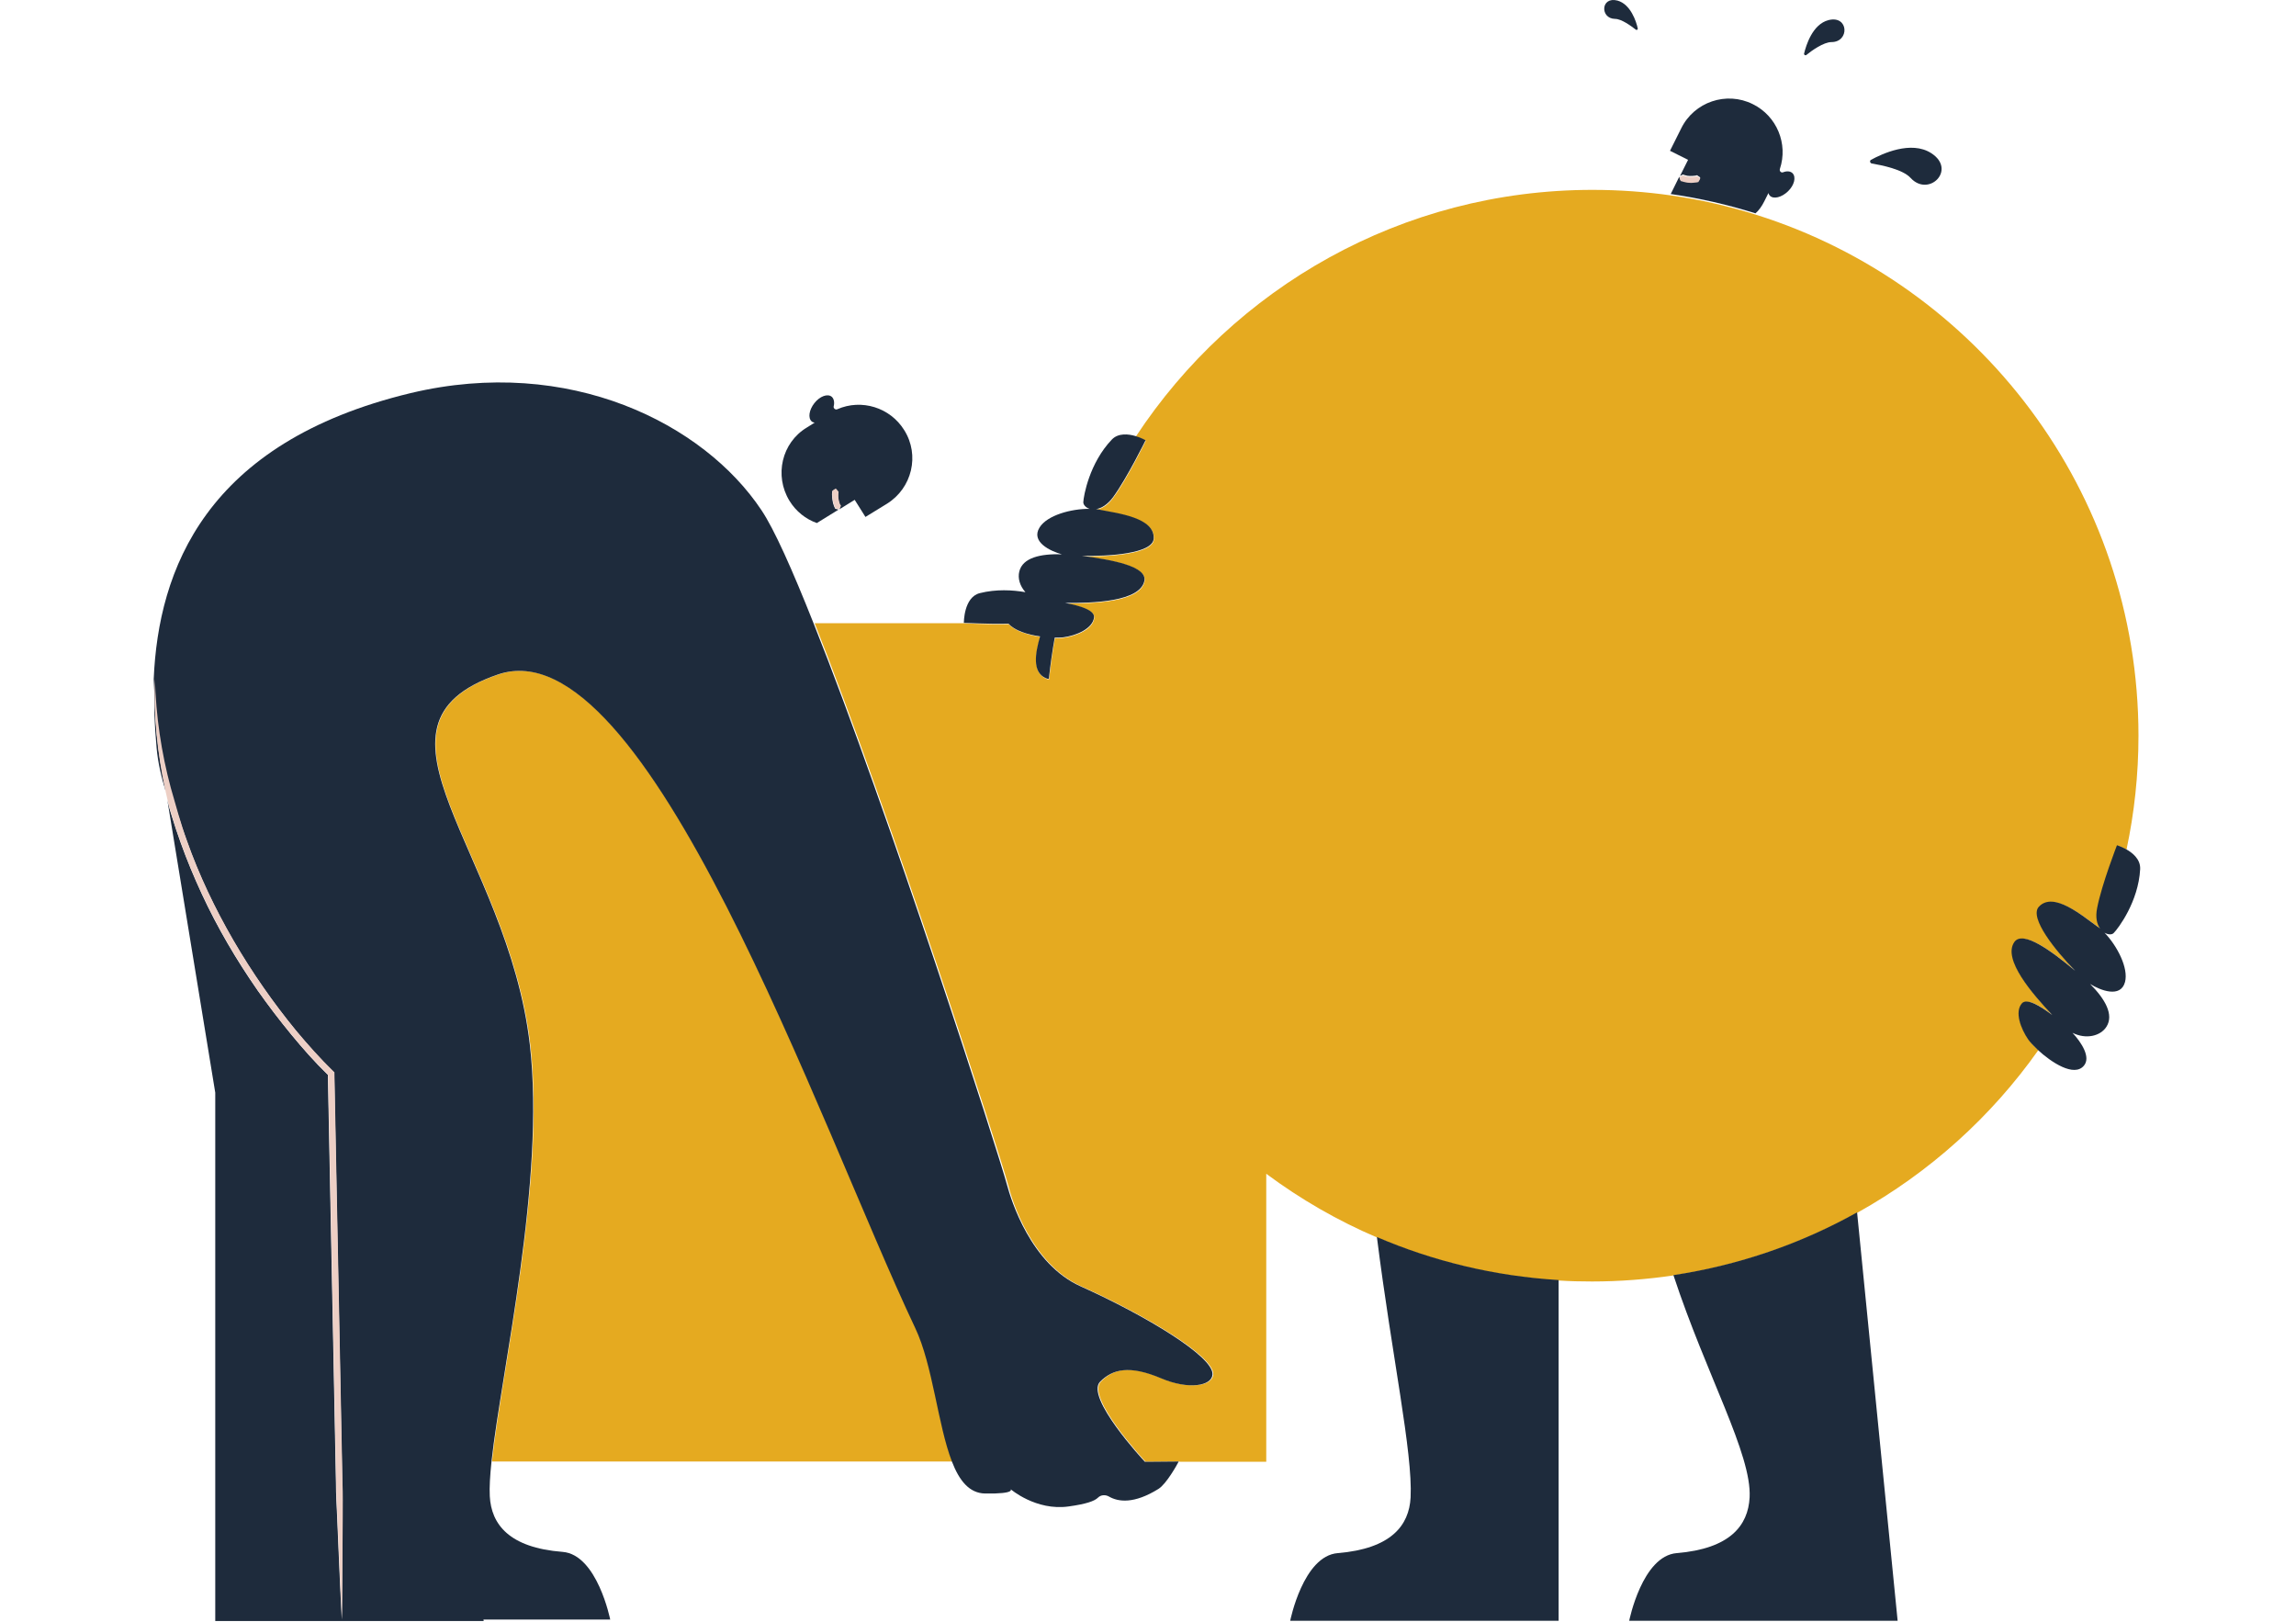 <svg width="1195" height="844" viewBox="0 0 1195 844" fill="none" xmlns="http://www.w3.org/2000/svg">
<path d="M562.815 669.473C597.011 684.855 631.843 705.958 631.462 715.238C631.207 721.34 619.003 723.373 604.893 717.398C587.985 710.152 579.468 712.441 572.985 719.051C564.976 727.06 595.486 759.985 596.248 760.748H599.808L614.046 760.62C614.046 760.62 614.046 760.621 613.919 760.748H659.047V610.869C676.845 624.09 696.167 635.277 716.761 644.049C746.127 656.634 777.908 664.388 811.341 666.422C817.062 666.804 822.782 666.931 828.63 666.931C843.122 666.931 857.36 665.787 871.216 663.753C905.412 658.541 937.702 647.354 966.813 631.082C1004.19 610.234 1036.35 581.249 1060.88 546.545C1058.72 544.511 1056.94 542.604 1056.05 541.333C1051.99 535.612 1048.81 526.841 1052.75 522.391C1055.29 519.467 1062.41 523.663 1068.51 528.494C1058.34 517.688 1042.45 499.509 1048.81 490.483C1053.26 484.127 1068 495.06 1080.46 505.484C1070.55 495.441 1056.31 477.771 1061.52 472.177C1069.02 463.914 1084.15 476.881 1092.03 482.475C1092.54 482.856 1092.92 483.11 1093.43 483.491C1091.9 481.203 1090.89 477.771 1091.9 472.686C1094.32 460.355 1102.2 440.143 1102.2 440.143C1102.2 440.143 1104.36 440.778 1106.78 442.176C1110.84 423.108 1113.01 403.277 1113.01 382.937C1113.01 255.687 1029.36 148.013 914.057 111.783C899.819 107.333 885.073 103.901 869.945 101.74C856.597 99.833 842.868 98.816 828.884 98.816C729.474 98.816 642.013 149.92 591.163 227.211C594.087 228.101 596.375 229.372 596.375 229.372C596.375 229.372 586.841 248.949 579.468 258.992C576.417 263.187 573.239 264.839 570.569 265.221C571.078 265.348 571.713 265.348 572.222 265.475C581.629 267.382 601.46 269.67 600.571 280.73C599.935 288.357 577.434 289.883 563.196 289.502C579.341 291.536 597.265 294.968 595.74 302.595C593.452 313.4 569.298 314.163 554.425 314.036C562.052 315.307 569.934 317.723 569.552 321.536C568.917 327.511 560.272 331.071 553.408 331.961C552.391 332.088 550.865 332.215 549.086 332.088C547.814 339.08 546.797 346.326 546.035 353.572C545.399 353.572 544.891 353.444 544.382 353.19C537.39 350.012 538.916 340.224 541.458 331.452C534.975 330.435 528.11 328.401 525.059 324.842C513.745 325.096 501.541 324.333 501.541 324.333H423.996C463.023 422.6 520.229 599.936 524.805 616.971C526.585 624.344 536.755 657.778 562.815 669.473Z" fill="#E5AA20"/>
<path d="M259.375 351.032C182.211 377.473 264.46 443.323 276.028 543.751C284.164 614.431 261.155 713.079 256.07 760.623H495.825C488.324 741.554 485.909 710.537 476.756 691.214C426.797 586.083 336.793 324.463 259.375 351.032Z" fill="#E5AA20"/>
<path d="M410.903 260.643C414.336 266.236 419.42 270.177 425.141 272.211L436.455 265.219C435.819 265.092 435.311 264.965 434.675 264.711C434.421 264.202 434.294 263.821 434.04 263.312C433.658 262.295 433.404 261.278 433.277 260.261C433.15 259.244 433.023 258.227 433.023 257.21C433.023 256.701 433.15 256.193 433.15 255.685C433.658 255.176 434.294 254.795 434.929 254.541C435.438 255.177 435.819 255.685 436.328 256.193C436.201 256.575 436.201 257.083 436.201 257.464C436.201 258.354 436.201 259.117 436.328 260.007C436.455 260.77 436.709 261.659 436.964 262.422C437.091 262.804 437.218 263.185 437.472 263.566L436.836 265.092L444.845 260.134L450.439 269.033L461.625 262.168C474.719 254.032 478.787 236.871 470.651 223.904C463.278 211.954 448.278 207.505 435.819 212.971C434.802 213.48 433.658 212.463 433.913 211.446C434.421 209.412 434.04 207.505 432.896 206.488C430.734 204.708 426.667 206.234 423.87 209.793C421.073 213.353 420.438 217.548 422.471 219.327C422.853 219.709 423.488 219.836 423.997 219.963L419.929 222.506C406.835 230.387 402.895 247.549 410.903 260.643Z" fill="#1E2B3C"/>
<path d="M437.089 262.171C436.835 261.408 436.581 260.645 436.454 259.755C436.326 258.992 436.199 258.103 436.327 257.213C436.327 256.831 436.326 256.323 436.454 255.941C436.072 255.433 435.691 254.925 435.055 254.289C434.293 254.543 433.784 255.052 433.276 255.433C433.276 255.942 433.148 256.45 433.148 256.959C433.148 257.976 433.148 258.993 433.403 260.01C433.53 261.027 433.911 262.043 434.165 263.06C434.292 263.569 434.547 264.078 434.801 264.459C435.309 264.713 435.945 264.84 436.581 264.967L437.089 264.586L437.725 263.06C437.471 262.933 437.216 262.552 437.089 262.171Z" fill="#EDCFC5"/>
<path d="M81.523 389.419C82.159 396.411 83.811 404.038 86.354 412.174C86.227 411.793 86.1 411.284 86.1 410.903C82.032 392.089 79.998 372.766 80.633 353.57C79.871 366.028 80.506 378.232 81.523 389.419Z" fill="#1E2B3C"/>
<path d="M97.162 437.473C100.34 446.499 104.026 455.27 108.094 464.042C116.23 481.331 125.891 497.984 136.824 513.62C142.29 521.502 148.138 529.129 154.113 536.502C160.215 543.875 166.571 551.122 173.436 557.605L173.944 558.113V558.749L176.741 700.746L178.139 771.808C178.393 777.783 178.266 783.63 178.266 789.605L178.139 807.402C178.139 819.225 178.012 831.047 177.885 842.87C177.249 831.047 176.741 819.225 176.232 807.402L175.47 789.605C175.215 783.63 174.834 777.783 174.834 771.808L173.436 700.746L170.639 559.384C163.774 552.774 157.545 545.655 151.571 538.409C145.469 530.909 139.621 523.281 134.027 515.4C122.968 499.509 113.179 482.856 105.043 465.313C100.975 456.542 97.289 447.643 93.984 438.49C92.331 433.914 90.805 429.337 89.407 424.761C88.517 422.091 87.754 419.295 87.119 416.498L112.035 568.664V843.633H251.744C251.744 843.633 251.744 843.378 251.617 842.87H317.594C317.594 842.87 310.856 809.055 292.805 807.656C264.965 805.495 255.685 793.292 254.922 778.672C254.668 774.096 255.049 767.994 255.812 760.621C261.024 713.076 283.906 614.429 275.77 543.749C264.202 443.194 182.08 377.471 259.117 351.029C336.535 324.461 426.538 586.081 476.371 691.212C485.524 710.534 488.066 741.552 495.439 760.621C499.253 770.536 504.465 777.147 512.728 777.274C528.873 777.528 525.949 774.986 525.949 774.986C525.949 774.986 539.17 786.427 556.204 784.012C565.357 782.741 569.679 781.215 571.459 779.435C572.985 777.91 575.4 777.783 577.307 778.927C582.01 781.596 590.146 782.867 602.986 774.859C607.181 772.189 612.774 762.019 613.41 760.748C613.41 760.621 613.537 760.621 613.537 760.621L599.299 760.748H595.867C595.104 759.985 564.594 727.06 572.603 719.052C579.087 712.568 587.731 710.28 604.511 717.399C618.622 723.373 630.826 721.34 631.08 715.238C631.461 705.958 596.63 684.855 562.433 669.474C536.373 657.778 526.203 624.345 524.169 616.845C519.593 599.81 462.514 422.473 423.36 324.206C412.428 296.62 402.894 275.263 396.283 265.475C366.409 220.6 296.364 184.879 213.734 204.583C106.823 230.262 82.415 296.747 80 353.445C80.636 372.64 83.305 391.709 88.263 410.142C91.314 419.295 93.856 428.575 97.162 437.473Z" fill="#1E2B3C"/>
<path d="M85.974 410.78C86.101 411.162 86.228 411.67 86.228 412.052C86.609 413.577 86.864 414.975 87.245 416.501C87.88 419.298 88.643 422.094 89.533 424.764C90.932 429.34 92.457 434.044 94.11 438.493C97.288 447.646 101.102 456.545 105.169 465.316C113.305 482.859 123.221 499.512 134.153 515.403C139.62 523.284 145.468 531.039 151.697 538.412C157.671 545.658 163.9 552.65 170.765 559.388L173.562 700.749L174.96 771.811C174.96 777.786 175.341 783.633 175.596 789.608L176.359 807.405C176.867 819.228 177.375 831.05 178.011 842.873C178.138 831.05 178.138 819.228 178.265 807.405L178.393 789.608C178.393 783.633 178.52 777.786 178.265 771.811L176.867 700.749L174.07 558.752V558.116L173.562 557.608C166.824 550.997 160.341 543.751 154.239 536.505C148.137 529.132 142.417 521.505 136.95 513.623C126.018 497.86 116.356 481.334 108.22 464.045C104.152 455.401 100.466 446.502 97.288 437.476C93.983 428.451 91.567 419.297 88.898 410.017C83.94 391.585 81.143 372.516 80.635 353.32V353.448C79.872 372.643 81.906 391.966 85.974 410.78Z" fill="#EDCFC5"/>
<path d="M524.929 324.585C527.98 328.144 534.844 330.306 541.328 331.196C538.785 339.967 537.132 349.756 544.251 352.934C544.76 353.188 545.395 353.315 545.904 353.315C546.667 346.069 547.684 338.95 548.955 331.831C550.735 331.831 552.133 331.831 553.277 331.704C560.269 330.814 568.786 327.128 569.422 321.28C569.803 317.467 561.922 315.178 554.294 313.779C569.04 313.907 593.321 313.144 595.609 302.338C597.135 294.711 579.21 291.406 563.066 289.245C577.176 289.626 599.804 288.101 600.44 280.473C601.33 269.287 581.499 267.126 572.091 265.219C571.583 265.092 570.947 264.964 570.439 264.964C573.108 264.583 576.287 262.803 579.338 258.735C586.711 248.565 596.245 229.116 596.245 229.116C596.245 229.116 594.084 227.844 591.033 226.954C587.219 225.81 582.007 225.302 578.702 228.734C567.007 240.938 563.955 258.1 563.828 261.405C563.828 262.676 565.1 264.201 567.134 264.837C557.599 264.71 545.014 268.142 541.073 274.498C536.37 281.999 546.667 286.829 552.642 288.482C552.642 288.482 552.769 288.482 552.896 288.482C541.455 288.101 532.302 290.262 530.522 297.381C529.632 300.94 530.776 304.881 533.7 308.186C527.09 307.042 518.445 306.533 509.928 308.695C501.538 310.856 501.665 324.077 501.665 324.204C501.284 324.077 513.488 324.839 524.929 324.585Z" fill="#1E2B3C"/>
<path d="M910.625 779.306C909.862 793.926 900.455 806.002 872.742 808.29C854.691 809.689 847.953 843.504 847.953 843.504H987.662L966.559 630.953C937.448 647.225 905.286 658.412 870.962 663.624C888.251 715.999 911.769 756.806 910.625 779.306Z" fill="#1E2B3C"/>
<path d="M734.18 779.311C733.417 793.93 724.01 806.006 696.297 808.294C678.245 809.693 671.508 843.508 671.508 843.508H811.216V666.171C777.783 664.137 746.002 656.382 716.637 643.797C724.518 706.342 735.324 755.793 734.18 779.311Z" fill="#1E2B3C"/>
<path d="M918.253 104.793L920.414 100.471C920.542 100.979 920.796 101.488 921.177 101.869C923.084 103.776 927.279 102.759 930.584 99.581C933.889 96.403 934.906 92.207 932.999 90.174C931.855 89.029 929.949 88.902 928.042 89.665C927.025 90.047 926.008 89.03 926.389 87.886C930.711 74.919 924.864 60.427 912.278 54.198C898.549 47.333 881.769 53.054 875.031 66.783L869.184 78.479L878.591 83.182L874.395 91.572L875.921 90.809C876.303 90.936 876.684 91.064 877.065 91.191C877.828 91.445 878.718 91.572 879.48 91.572C880.37 91.572 881.133 91.572 882.023 91.445C882.404 91.445 882.786 91.318 883.294 91.191C883.803 91.572 884.311 91.954 884.947 92.335C884.693 93.098 884.311 93.733 883.93 94.242C883.421 94.369 882.913 94.496 882.404 94.496C881.387 94.623 880.37 94.623 879.226 94.623C878.209 94.496 877.192 94.369 876.175 94.115C875.667 93.987 875.158 93.86 874.65 93.606C874.396 93.098 874.141 92.589 874.014 91.953L869.565 100.979C884.693 103.14 899.439 106.572 913.677 111.022C915.457 109.496 916.982 107.335 918.253 104.793Z" fill="#1E2B3C"/>
<path d="M876.175 94.622C877.192 94.876 878.209 95.13 879.226 95.13C880.243 95.257 881.26 95.131 882.404 95.004C882.912 95.004 883.421 94.876 883.929 94.749C884.31 94.113 884.692 93.605 884.946 92.842C884.31 92.334 883.802 92.079 883.293 91.698C882.912 91.825 882.531 91.825 882.022 91.952C881.259 92.079 880.37 92.079 879.48 92.079C878.59 92.079 877.827 91.825 877.065 91.698C876.683 91.571 876.302 91.444 875.921 91.316L874.395 92.079L874.141 92.588C874.268 93.223 874.522 93.732 874.776 94.241C875.158 94.241 875.666 94.495 876.175 94.622Z" fill="#EDCFC5"/>
<path d="M1101.82 439.891C1101.82 439.891 1093.94 460.103 1091.52 472.434C1090.5 477.519 1091.39 480.952 1093.05 483.24C1092.54 482.858 1092.16 482.477 1091.65 482.222C1083.77 476.629 1068.77 463.663 1061.14 471.926C1055.93 477.647 1070.16 495.189 1080.08 505.232C1067.62 494.808 1052.88 484.003 1048.43 490.232C1042.07 499.257 1057.96 517.436 1068.13 528.241C1061.9 523.538 1054.91 519.343 1052.37 522.14C1048.43 526.589 1051.73 535.36 1055.67 541.081C1056.69 542.479 1058.34 544.259 1060.5 546.293C1067.62 552.904 1079.57 560.785 1084.66 554.556C1088.22 550.234 1083.51 542.733 1078.68 537.521C1085.8 541.081 1093.3 539.174 1096.35 534.343C1100.29 528.114 1095.72 519.979 1087.71 511.97L1087.83 512.096C1093.17 515.402 1103.72 519.597 1106.01 511.08C1107.92 503.834 1101.94 492.265 1095.33 485.401C1097.24 486.545 1099.28 486.545 1100.16 485.528C1102.45 483.24 1113 469.256 1113.89 452.348C1114.15 447.136 1109.83 443.704 1106.27 441.797C1103.98 440.526 1101.82 439.891 1101.82 439.891Z" fill="#1E2B3C"/>
<path d="M974.188 85.088C979.4 85.978 990.333 88.139 994.401 92.588C1003.81 102.886 1018.55 88.394 1005.21 79.749C994.655 72.885 979.4 80.13 973.807 83.181C973.044 83.563 973.171 84.834 974.188 85.088Z" fill="#1E2B3C"/>
<path d="M840.578 9.831C844.01 9.831 849.095 13.645 851.383 15.424C851.892 15.806 852.527 15.424 852.4 14.789C851.638 11.229 848.714 2.204 841.849 0.297C833.078 -1.992 832.696 9.704 840.578 9.831Z" fill="#1E2B3C"/>
<path d="M940.115 28.643C942.912 26.355 949.141 21.906 953.209 21.906C962.743 21.906 962.235 7.795 951.683 10.465C943.293 12.626 939.988 23.686 938.971 27.881C938.844 28.516 939.607 29.025 940.115 28.643Z" fill="#1E2B3C"/>
</svg>
